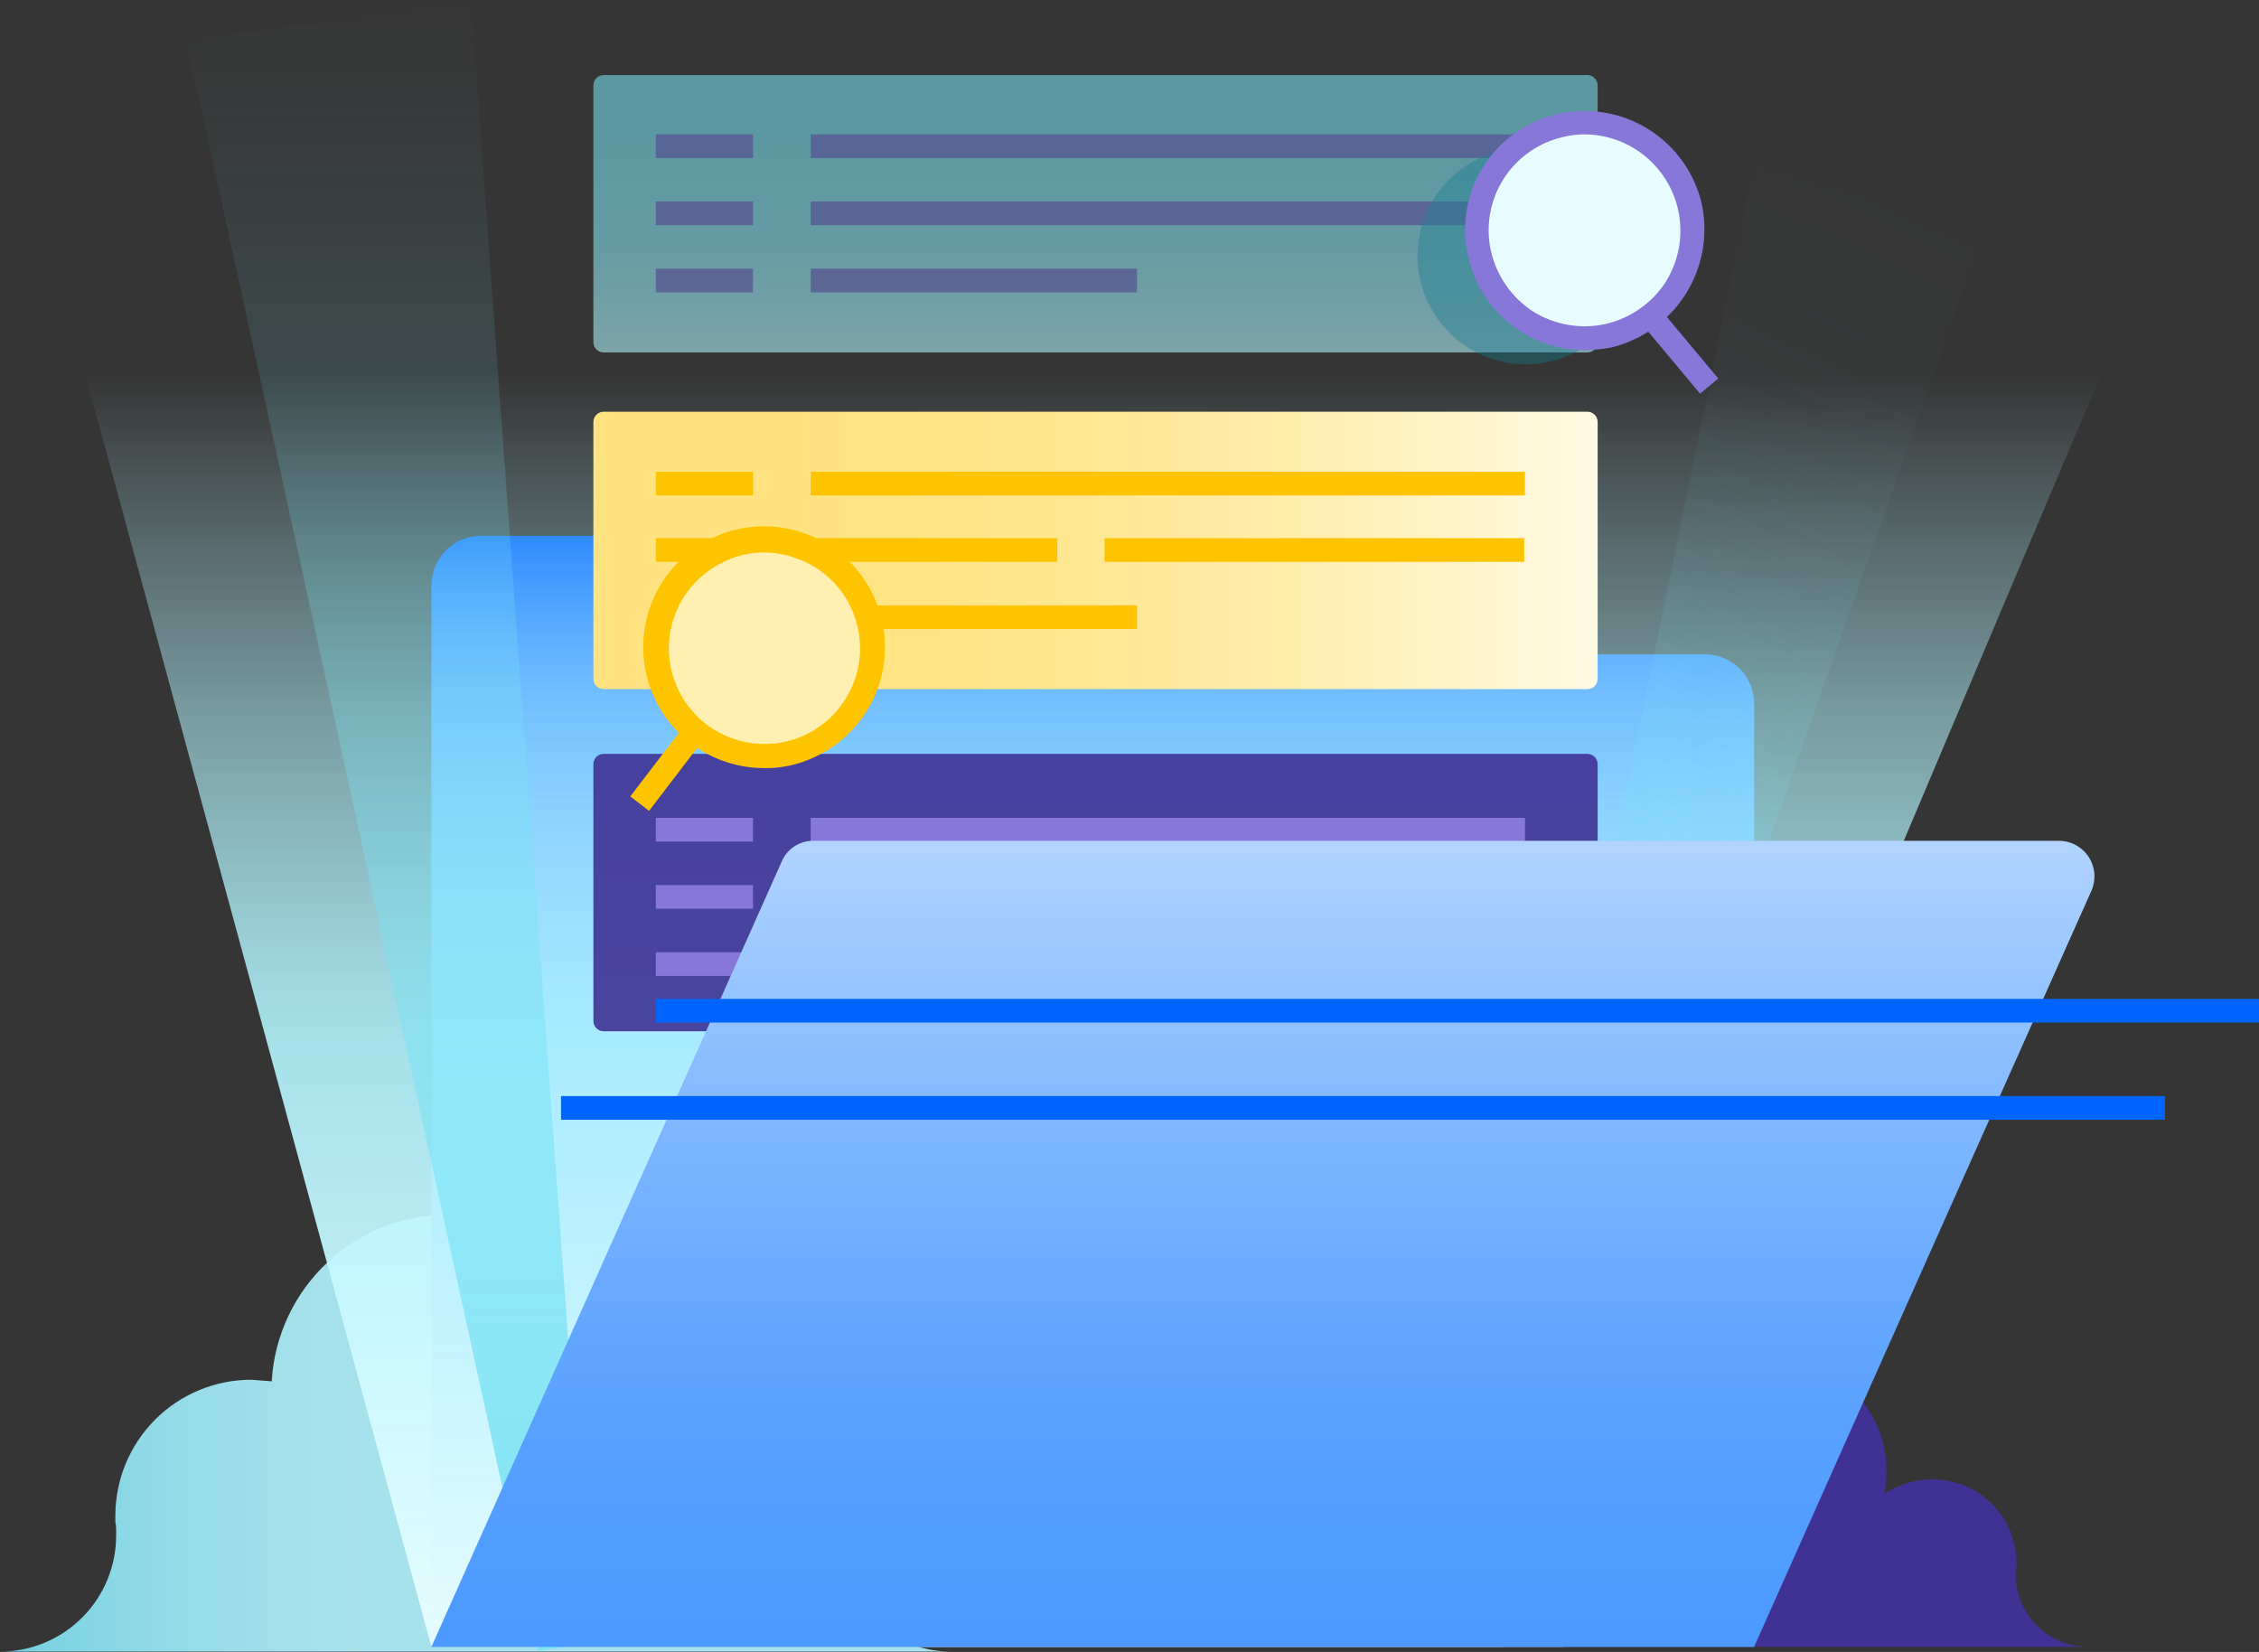 <svg width="93" height="68" viewBox="0 0 93 68" fill="none" xmlns="http://www.w3.org/2000/svg">
<rect x="0" y="0" width="93" height="68" fill="#333333" stroke="none"/>
<g clip-path="url(#clip0_1547_523)">
<rect width="93" height="67.985" fill="white" fill-opacity="0.01"/>
<path opacity="0.9" d="M34.383 63.171V63.008C34.376 62.888 34.387 62.768 34.416 62.651V62.391C34.416 60.907 33.826 59.483 32.777 58.434C31.727 57.385 30.304 56.795 28.821 56.795C27.691 56.801 26.589 57.153 25.665 57.804C25.704 57.469 25.726 57.133 25.73 56.795C25.607 54.951 24.787 53.223 23.437 51.961C22.088 50.698 20.308 49.996 18.46 49.996C16.612 49.996 14.833 50.698 13.483 51.961C12.133 53.223 11.313 54.951 11.19 56.795V56.861L10.344 56.795C8.86 56.795 7.437 57.385 6.388 58.434C5.339 59.483 4.749 60.907 4.749 62.391V62.651C4.774 62.757 4.785 62.867 4.782 62.976V63.171C4.786 63.802 4.666 64.427 4.427 65.011C4.189 65.595 3.837 66.126 3.393 66.573C2.948 67.021 2.42 67.376 1.837 67.618C1.255 67.861 0.631 67.985 0 67.985H39.165C38.534 67.985 37.91 67.861 37.327 67.618C36.745 67.376 36.216 67.021 35.772 66.573C35.328 66.126 34.976 65.595 34.738 65.011C34.499 64.427 34.379 63.802 34.383 63.171ZM23.096 62.391L23.258 62.26V62.391H23.096Z" fill="url(#paint0_linear_1547_523)"/>
<path d="M70.197 26.934H40.531C34.708 26.934 36.335 22.054 30.545 22.054H19.777C19.24 22.063 18.727 22.283 18.349 22.666C17.972 23.049 17.761 23.566 17.761 24.104V67.79H72.214V28.951C72.214 28.416 72.002 27.903 71.623 27.524C71.245 27.146 70.732 26.934 70.197 26.934Z" fill="url(#paint1_linear_1547_523)"/>
<path d="M86.494 15.419H3.513L17.761 67.79H64.342L86.494 15.419Z" fill="url(#paint2_linear_1547_523)"/>
<path d="M22.152 67.953L7.677 1.692L19.387 0L24.299 67.627L22.152 67.953Z" fill="url(#paint3_linear_1547_523)"/>
<path d="M60.536 63.919L72.214 6.799L81.712 9.401L62.325 64.407L60.536 63.919Z" fill="url(#paint4_linear_1547_523)"/>
<path opacity="0.9" d="M65.35 31.032H24.852C24.619 31.032 24.429 31.222 24.429 31.455V42.027C24.429 42.261 24.619 42.45 24.852 42.45H65.35C65.584 42.45 65.773 42.261 65.773 42.027V31.455C65.773 31.222 65.584 31.032 65.35 31.032Z" fill="#403294"/>
<path d="M62.781 33.667H33.374V34.643H62.781V33.667Z" fill="#8777D9"/>
<path d="M31 33.667H26.999V34.643H31V33.667Z" fill="#8777D9"/>
<path d="M62.748 36.432H45.475V37.408H62.748V36.432Z" fill="#8777D9"/>
<path d="M43.523 36.432H33.374V37.408H43.523V36.432Z" fill="#8777D9"/>
<path d="M31 36.432H26.999V37.408H31V36.432Z" fill="#8777D9"/>
<path d="M46.809 39.197H33.374V40.173H46.809V39.197Z" fill="#8777D9"/>
<path d="M31 39.197H26.999V40.173H31V39.197Z" fill="#8777D9"/>
<path d="M82.981 64.83V64.7C83.007 64.638 83.018 64.571 83.014 64.505V64.342C83.014 63.428 82.65 62.55 82.004 61.904C81.357 61.257 80.48 60.894 79.566 60.894C78.862 60.893 78.172 61.097 77.581 61.48C77.619 61.286 77.641 61.091 77.646 60.894C77.7 60.27 77.622 59.642 77.42 59.05C77.218 58.457 76.895 57.913 76.471 57.452C76.048 56.991 75.533 56.623 74.96 56.371C74.386 56.119 73.767 55.989 73.141 55.989C72.515 55.989 71.896 56.119 71.323 56.371C70.749 56.623 70.235 56.991 69.811 57.452C69.388 57.913 69.065 58.457 68.862 59.05C68.66 59.642 68.583 60.27 68.636 60.894H68.115C67.66 60.89 67.208 60.976 66.786 61.147C66.364 61.318 65.98 61.572 65.656 61.892C65.333 62.213 65.076 62.594 64.9 63.015C64.725 63.435 64.635 63.886 64.635 64.342V64.505C64.661 64.566 64.672 64.633 64.667 64.7V64.83C64.667 65.615 64.356 66.368 63.8 66.923C63.245 67.478 62.492 67.79 61.707 67.79H85.974C85.186 67.79 84.429 67.479 83.869 66.925C83.309 66.371 82.99 65.618 82.981 64.83ZM76.02 64.342L76.085 64.277V64.342H76.02Z" fill="#403294"/>
<path d="M72.214 67.79H17.761L32.171 35.489C32.277 35.224 32.462 34.998 32.7 34.841C32.939 34.684 33.219 34.603 33.505 34.611H84.77C85.013 34.612 85.251 34.673 85.464 34.789C85.676 34.906 85.857 35.073 85.989 35.276C86.121 35.479 86.201 35.712 86.221 35.953C86.241 36.195 86.201 36.438 86.104 36.66L72.214 67.79Z" fill="url(#paint5_linear_1547_523)"/>
<path d="M93.033 41.117H26.999V42.092H93.033V41.117Z" fill="#0065FF"/>
<path d="M89.129 45.117H23.096V46.093H89.129V45.117Z" fill="#0065FF"/>
<g opacity="0.8">
<g opacity="0.8">
<path opacity="0.9" d="M65.35 3.09H24.852C24.619 3.09 24.429 3.28 24.429 3.513V14.085C24.429 14.319 24.619 14.508 24.852 14.508H65.35C65.584 14.508 65.773 14.319 65.773 14.085V3.513C65.773 3.28 65.584 3.09 65.35 3.09Z" fill="url(#paint6_linear_1547_523)"/>
<g opacity="0.8">
<path opacity="0.8" d="M62.781 5.53H33.375V6.506H62.781V5.53Z" fill="#6554C0"/>
<path opacity="0.8" d="M31 5.53H26.999V6.506H31V5.53Z" fill="#6554C0"/>
<path opacity="0.8" d="M62.781 8.295H33.375V9.271H62.781V8.295Z" fill="#6554C0"/>
<path opacity="0.8" d="M31 8.295H26.999V9.271H31V8.295Z" fill="#6554C0"/>
<path opacity="0.8" d="M46.809 11.06H33.375V12.036H46.809V11.06Z" fill="#6554C0"/>
<path opacity="0.8" d="M31 11.06H26.999V12.036H31V11.06Z" fill="#6554C0"/>
<path opacity="0.48" d="M62.813 14.996C65.274 14.996 67.27 13.001 67.27 10.54C67.27 8.078 65.274 6.083 62.813 6.083C60.352 6.083 58.357 8.078 58.357 10.54C58.357 13.001 60.352 14.996 62.813 14.996Z" fill="#00A3BF"/>
</g>
</g>
</g>
<path d="M65.35 16.948H24.852C24.619 16.948 24.429 17.137 24.429 17.37V27.942C24.429 28.176 24.619 28.365 24.852 28.365H65.35C65.584 28.365 65.773 28.176 65.773 27.942V17.37C65.773 17.137 65.584 16.948 65.35 16.948Z" fill="url(#paint7_linear_1547_523)"/>
<path d="M62.781 19.419H33.375V20.395H62.781V19.419Z" fill="#FFC400"/>
<path d="M31 19.419H26.999V20.395H31V19.419Z" fill="#FFC400"/>
<path d="M62.748 22.152H45.475V23.128H62.748V22.152Z" fill="#FFC400"/>
<path d="M43.524 22.152H33.375V23.128H43.524V22.152Z" fill="#FFC400"/>
<path d="M31 22.152H26.999V23.128H31V22.152Z" fill="#FFC400"/>
<path d="M46.809 24.917H33.375V25.893H46.809V24.917Z" fill="#FFC400"/>
<path d="M31 24.917H26.999V25.893H31V24.917Z" fill="#FFC400"/>
<path d="M28.239 29.786L25.947 32.784L26.722 33.377L29.014 30.379L28.239 29.786Z" fill="#FFC400"/>
<path d="M31.456 31.163C33.917 31.163 35.912 29.167 35.912 26.706C35.912 24.245 33.917 22.25 31.456 22.25C28.994 22.25 26.999 24.245 26.999 26.706C26.999 29.167 28.994 31.163 31.456 31.163Z" fill="#FFF0B2"/>
<path d="M31.455 31.618C30.228 31.617 29.044 31.163 28.131 30.343C27.219 29.523 26.641 28.395 26.509 27.175C26.378 25.955 26.701 24.729 27.418 23.733C28.135 22.737 29.195 22.041 30.394 21.779C31.593 21.517 32.846 21.707 33.913 22.312C34.981 22.918 35.787 23.896 36.177 25.06C36.566 26.224 36.513 27.49 36.025 28.617C35.538 29.743 34.652 30.65 33.537 31.163C32.888 31.474 32.175 31.63 31.455 31.618ZM31.455 22.738C30.88 22.739 30.312 22.873 29.796 23.128C29.092 23.459 28.502 23.992 28.1 24.659C27.698 25.326 27.503 26.097 27.54 26.874C27.577 27.652 27.843 28.401 28.305 29.027C28.768 29.654 29.405 30.129 30.138 30.392C30.87 30.656 31.664 30.697 32.42 30.51C33.175 30.322 33.858 29.915 34.382 29.339C34.906 28.764 35.248 28.045 35.364 27.276C35.48 26.506 35.365 25.719 35.033 25.015C34.817 24.548 34.51 24.13 34.13 23.784C33.751 23.437 33.306 23.17 32.822 22.998C32.385 22.833 31.922 22.745 31.455 22.738Z" fill="#FFC400"/>
<path d="M68.314 12.679L67.565 13.305L69.99 16.205L70.738 15.579L68.314 12.679Z" fill="#8777D9"/>
<path d="M65.253 13.955C67.714 13.955 69.709 11.959 69.709 9.498C69.709 7.037 67.714 5.042 65.253 5.042C62.792 5.042 60.796 7.037 60.796 9.498C60.796 11.959 62.792 13.955 65.253 13.955Z" fill="#E6FCFF"/>
<path d="M65.22 14.41C64.102 14.406 63.018 14.02 62.148 13.316C61.279 12.612 60.676 11.633 60.439 10.539C60.295 9.909 60.278 9.256 60.389 8.619C60.5 7.983 60.736 7.374 61.084 6.829C61.432 6.285 61.885 5.814 62.417 5.446C62.948 5.078 63.547 4.819 64.179 4.684C65.456 4.403 66.792 4.638 67.895 5.339C68.999 6.04 69.78 7.15 70.067 8.425C70.33 9.705 70.083 11.036 69.378 12.136C68.673 13.236 67.566 14.017 66.294 14.313C65.94 14.377 65.58 14.41 65.22 14.41ZM65.253 5.53C64.968 5.528 64.684 5.561 64.407 5.627C63.897 5.735 63.414 5.943 62.985 6.24C62.556 6.536 62.19 6.914 61.908 7.353C61.627 7.792 61.435 8.282 61.345 8.796C61.255 9.309 61.267 9.836 61.382 10.344C61.616 11.36 62.233 12.246 63.106 12.816C63.996 13.376 65.071 13.563 66.099 13.337C67.115 13.103 68.001 12.485 68.571 11.613C68.947 11.015 69.157 10.328 69.179 9.622C69.201 8.917 69.035 8.218 68.697 7.598C68.358 6.978 67.861 6.459 67.256 6.096C66.65 5.732 65.959 5.537 65.253 5.53Z" fill="#8777D9"/>
</g>
<defs>
<linearGradient id="paint0_linear_1547_523" x1="0" y1="58.76" x2="39.171" y2="58.76" gradientUnits="userSpaceOnUse">
<stop stop-color="#79E2F2"/>
<stop offset="0.06" stop-color="#87E6F5"/>
<stop offset="0.18" stop-color="#9FEEFB"/>
<stop offset="0.29" stop-color="#AEF3FE"/>
<stop offset="0.38" stop-color="#B3F5FF"/>
</linearGradient>
<linearGradient id="paint1_linear_1547_523" x1="44.991" y1="67.8" x2="44.991" y2="22.064" gradientUnits="userSpaceOnUse">
<stop offset="0.48" stop-color="#4C9AFF"/>
<stop offset="0.65" stop-color="#4998FF"/>
<stop offset="0.75" stop-color="#4192FF"/>
<stop offset="0.84" stop-color="#3288FF"/>
<stop offset="0.92" stop-color="#1D79FF"/>
<stop offset="1" stop-color="#0065FF"/>
</linearGradient>
<linearGradient id="paint2_linear_1547_523" x1="44.991" y1="67.8" x2="44.991" y2="15.402" gradientUnits="userSpaceOnUse">
<stop stop-color="#E6FCFF"/>
<stop offset="0.47" stop-color="#B3F5FF" stop-opacity="0.9"/>
<stop offset="0.52" stop-color="#B3F5FF" stop-opacity="0.85"/>
<stop offset="0.61" stop-color="#B3F5FF" stop-opacity="0.72"/>
<stop offset="0.74" stop-color="#B3F5FF" stop-opacity="0.52"/>
<stop offset="0.89" stop-color="#B3F5FF" stop-opacity="0.23"/>
<stop offset="1" stop-color="#B3F5FF" stop-opacity="0"/>
</linearGradient>
<linearGradient id="paint3_linear_1547_523" x1="16.001" y1="68.646" x2="16.001" y2="0" gradientUnits="userSpaceOnUse">
<stop stop-color="#79E2F2"/>
<stop offset="0.15" stop-color="#79E2F2" stop-opacity="0.8"/>
<stop offset="0.38" stop-color="#79E2F2" stop-opacity="0.52"/>
<stop offset="0.59" stop-color="#79E2F2" stop-opacity="0.29"/>
<stop offset="0.77" stop-color="#79E2F2" stop-opacity="0.13"/>
<stop offset="0.91" stop-color="#79E2F2" stop-opacity="0.04"/>
<stop offset="1" stop-color="#79E2F2" stop-opacity="0"/>
</linearGradient>
<linearGradient id="paint4_linear_1547_523" x1="55.019" y1="62.072" x2="79.777" y2="8.523" gradientUnits="userSpaceOnUse">
<stop stop-color="#79E2F2"/>
<stop offset="0.12" stop-color="#79E2F2" stop-opacity="0.77"/>
<stop offset="0.24" stop-color="#79E2F2" stop-opacity="0.57"/>
<stop offset="0.36" stop-color="#79E2F2" stop-opacity="0.39"/>
<stop offset="0.48" stop-color="#79E2F2" stop-opacity="0.25"/>
<stop offset="0.6" stop-color="#79E2F2" stop-opacity="0.14"/>
<stop offset="0.73" stop-color="#79E2F2" stop-opacity="0.06"/>
<stop offset="0.86" stop-color="#79E2F2" stop-opacity="0.02"/>
<stop offset="1" stop-color="#79E2F2" stop-opacity="0"/>
</linearGradient>
<linearGradient id="paint5_linear_1547_523" x1="51.994" y1="67.8" x2="51.994" y2="34.611" gradientUnits="userSpaceOnUse">
<stop stop-color="#4C9AFF"/>
<stop offset="0.17" stop-color="#529DFF"/>
<stop offset="0.39" stop-color="#62A6FF"/>
<stop offset="0.63" stop-color="#7DB6FF"/>
<stop offset="0.9" stop-color="#A2CBFF"/>
<stop offset="1" stop-color="#B2D4FF"/>
</linearGradient>
<linearGradient id="paint6_linear_1547_523" x1="45.085" y1="14.498" x2="45.085" y2="3.081" gradientUnits="userSpaceOnUse">
<stop stop-color="#B3F5FF"/>
<stop offset="0.14" stop-color="#A2EFFB"/>
<stop offset="0.39" stop-color="#8BE8F6"/>
<stop offset="0.63" stop-color="#7EE4F3"/>
<stop offset="0.83" stop-color="#79E2F2"/>
</linearGradient>
<linearGradient id="paint7_linear_1547_523" x1="24.413" y1="22.656" x2="65.76" y2="22.656" gradientUnits="userSpaceOnUse">
<stop offset="0.17" stop-color="#FFE380"/>
<stop offset="0.32" stop-color="#FFE485"/>
<stop offset="0.49" stop-color="#FFE792"/>
<stop offset="0.67" stop-color="#FFECA9"/>
<stop offset="0.86" stop-color="#FFF4C9"/>
<stop offset="1" stop-color="#FFFAE5"/>
</linearGradient>
<clipPath id="clip0_1547_523">
<rect width="93" height="67.985" fill="white"/>
</clipPath>
</defs>
</svg>
